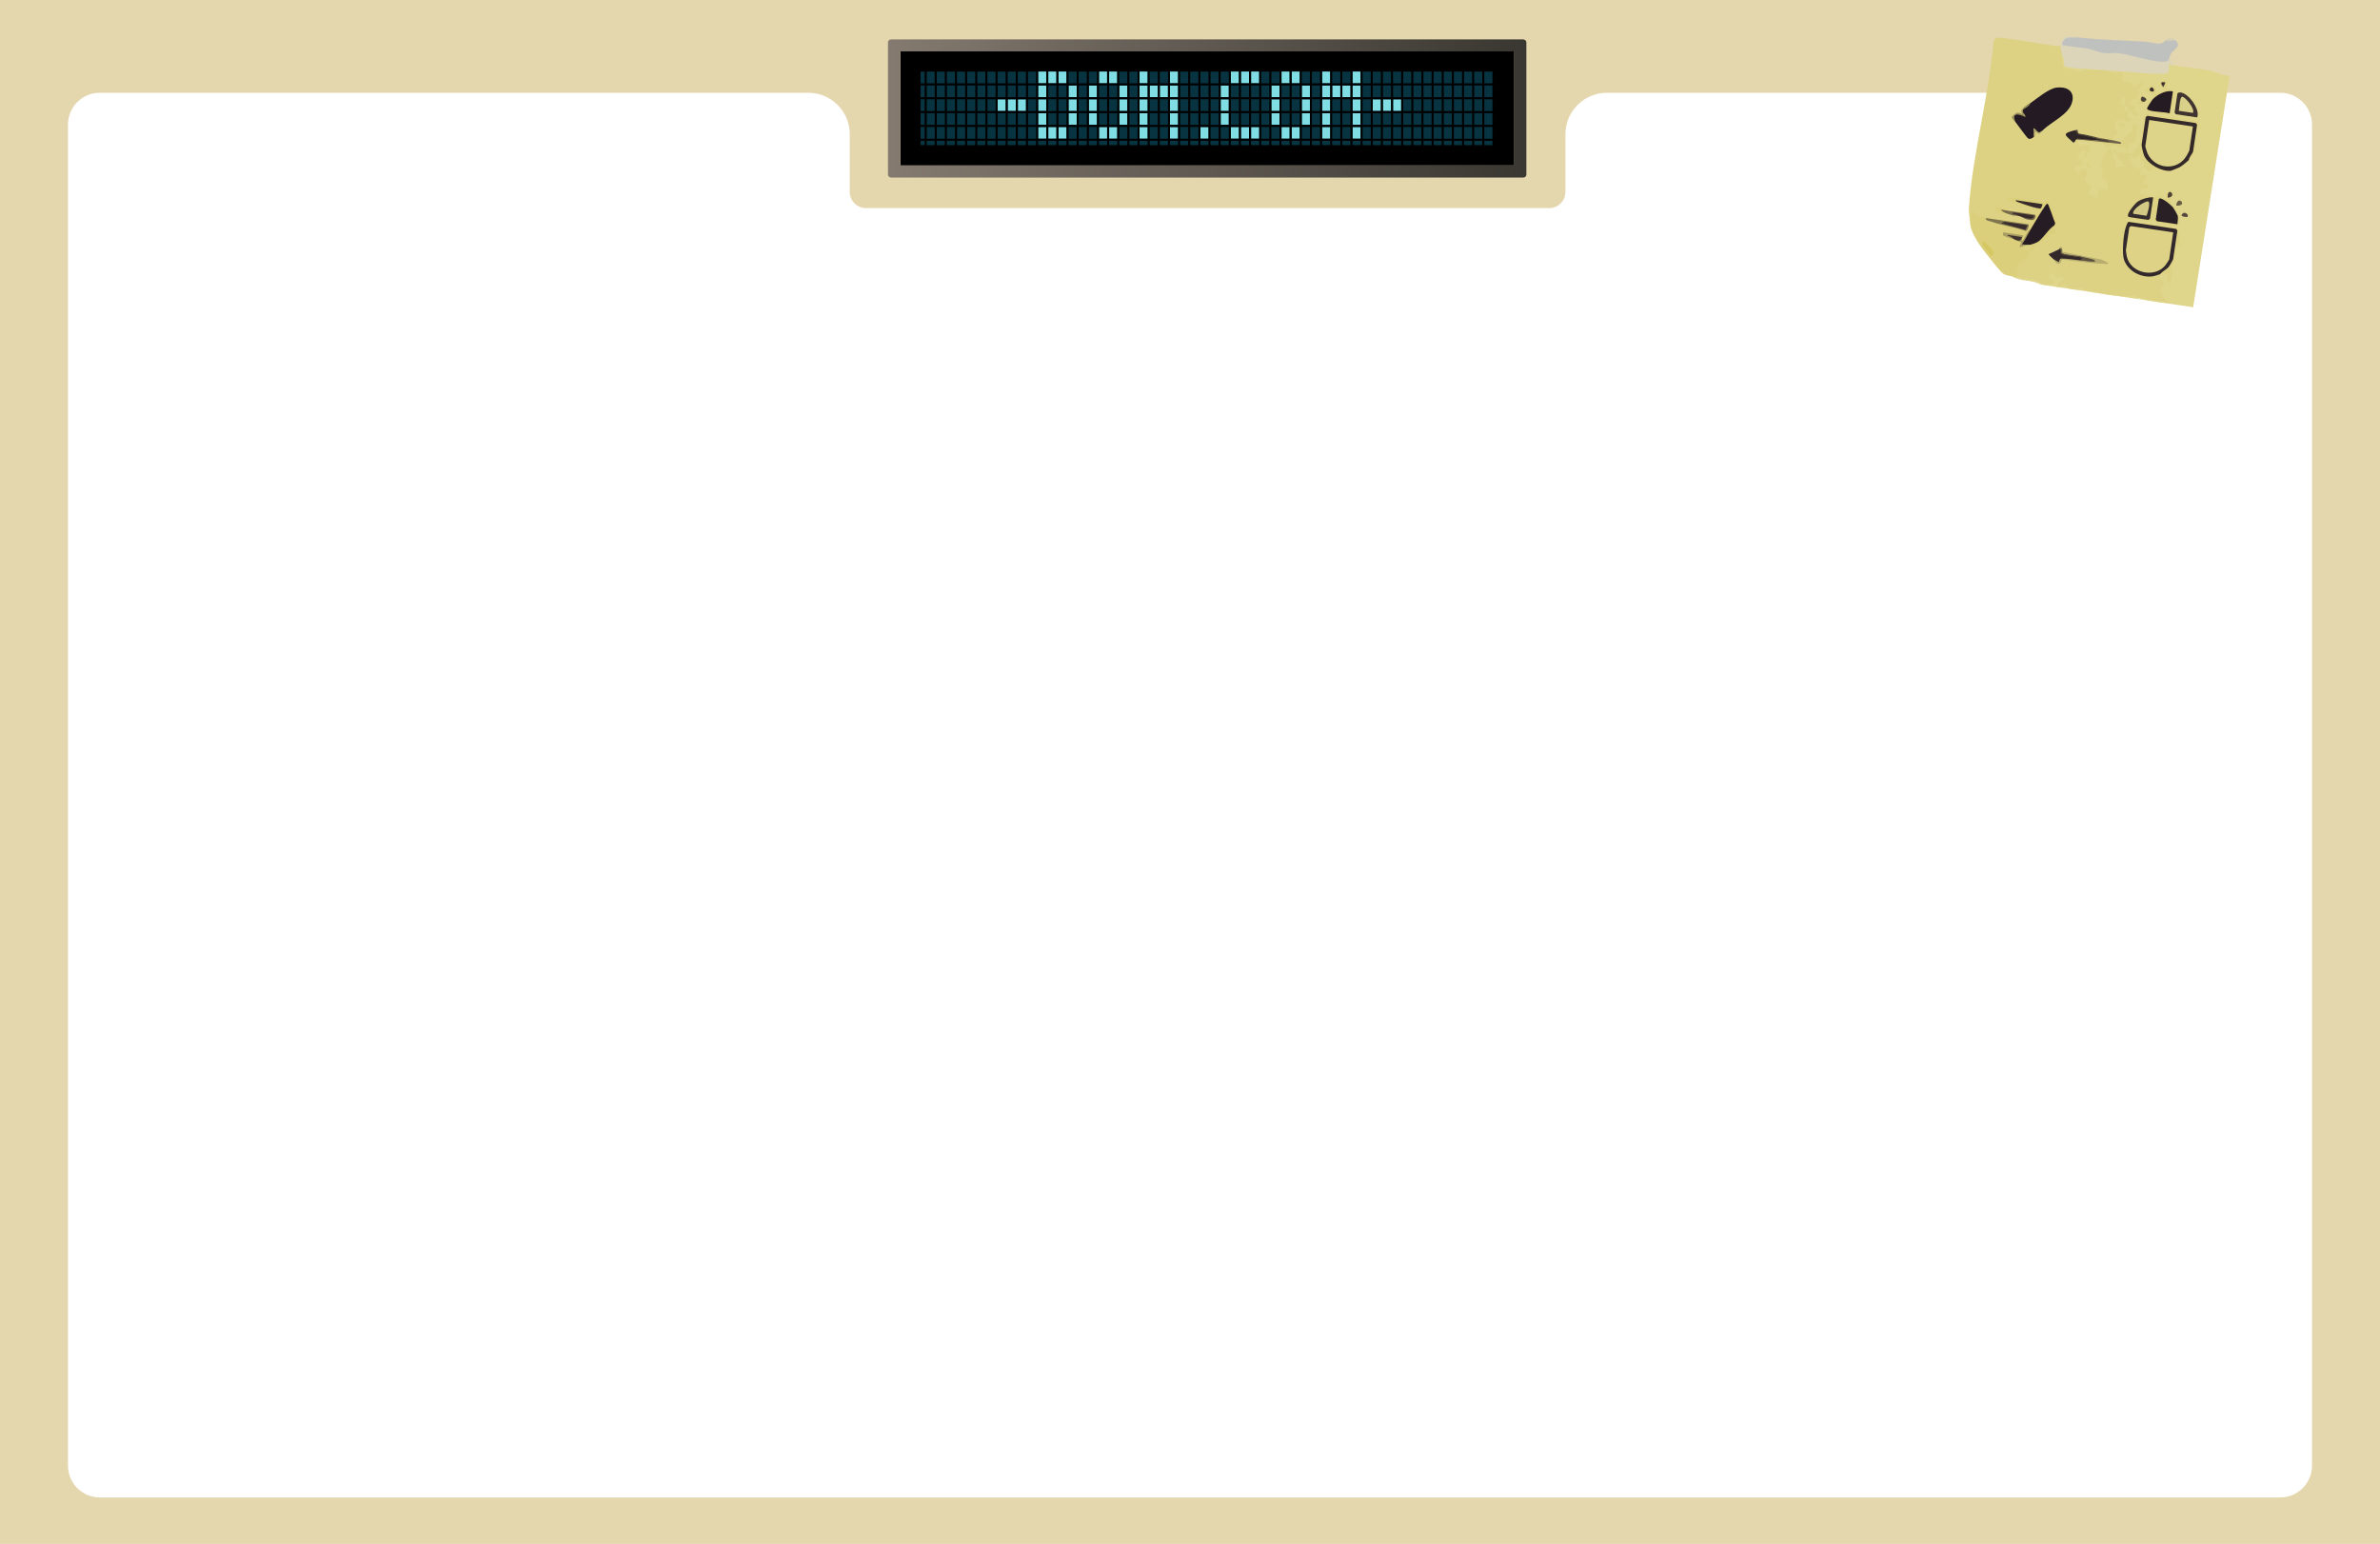 <?xml version="1.0" encoding="UTF-8"?>
<svg id="Layer_1" data-name="Layer 1" xmlns="http://www.w3.org/2000/svg" xmlns:xlink="http://www.w3.org/1999/xlink" viewBox="0 0 901.5 584.84">
  <defs>
    <style>
      .cls-1 {
        fill: #807750;
      }

      .cls-2 {
        fill: #b1a66a;
      }

      .cls-3 {
        fill: #352a2a;
      }

      .cls-4 {
        fill: #55493d;
      }

      .cls-5 {
        fill: #3f342f;
      }

      .cls-6 {
        fill: #dfd58b;
      }

      .cls-7 {
        fill: #b8ad6e;
      }

      .cls-8 {
        fill: #786d4b;
      }

      .cls-9 {
        fill: #362d2d;
      }

      .cls-10 {
        fill: #9d935e;
      }

      .cls-11 {
        fill: #241a23;
      }

      .cls-12 {
        fill: #ddd489;
      }

      .cls-13 {
        fill: #2e2527;
      }

      .cls-14 {
        fill: #382b2a;
      }

      .cls-15 {
        fill: #403732;
      }

      .cls-16 {
        fill: #695f47;
      }

      .cls-17 {
        fill: #dcd5ba;
      }

      .cls-18 {
        fill: #a99d63;
      }

      .cls-19 {
        fill: #372c2b;
      }

      .cls-20 {
        fill: #80dde4;
      }

      .cls-21 {
        fill: #4c4239;
      }

      .cls-22 {
        fill: #bfc1bf;
      }

      .cls-23 {
        fill: #d9d189;
      }

      .cls-24 {
        fill: #d9d1b3;
      }

      .cls-25 {
        fill: #372d2c;
      }

      .cls-26 {
        fill: #4f4336;
      }

      .cls-27 {
        fill: #5c523f;
      }

      .cls-28 {
        fill: #6e634a;
      }

      .cls-29 {
        fill: #33292a;
      }

      .cls-30 {
        fill: #3e322f;
      }

      .cls-31 {
        fill: #083442;
      }

      .cls-32 {
        fill: #d5c862;
      }

      .cls-33 {
        fill: #32292c;
      }

      .cls-34 {
        fill: #d3c984;
      }

      .cls-35 {
        fill: #292025;
      }

      .cls-36 {
        fill: #dccf7b;
      }

      .cls-37 {
        fill: url(#linear-gradient);
      }

      .cls-38 {
        fill: #261c24;
      }

      .cls-39 {
        fill: #241b23;
      }

      .cls-40 {
        fill: #e4d6ad;
      }

      .cls-41 {
        fill: #ddd283;
      }

      .cls-42 {
        fill: #ddd285;
      }

      .cls-43 {
        fill: #3a2f2b;
      }

      .cls-44 {
        fill: #4c4038;
      }
    </style>
    <linearGradient id="linear-gradient" x1="336.35" y1="570.9" x2="578.16" y2="570.9" gradientTransform="translate(0 612) scale(1 -1)" gradientUnits="userSpaceOnUse">
      <stop offset="0" stop-color="#847a70"/>
      <stop offset="1" stop-color="#393731"/>
    </linearGradient>
  </defs>
  <path class="cls-40" d="M875.76,0H0v584.84h901.5V0h-25.75.01ZM863.7,567.26H37.8c-6.66,0-12.05-5.4-12.05-12.05V47.19c0-6.66,5.4-12.05,12.05-12.05h268.37c8.67,0,15.7,7.03,15.7,15.7v21.85c0,3.39,2.75,6.15,6.15,6.15h258.79c3.39,0,6.15-2.75,6.15-6.15v-21.85c0-8.67,7.03-15.7,15.7-15.7h255.04c6.66,0,12.05,5.4,12.05,12.05v508.02c0,6.66-5.4,12.05-12.05,12.05h0Z"/>
  <g>
    <path class="cls-37" d="M573.55,19.54v43.11h-232.59V19.54h232.59M577.01,14.94h-239.51c-.63,0-1.15.51-1.15,1.15v50.02c0,.63.51,1.15,1.15,1.15h239.51c.63,0,1.15-.51,1.15-1.15V16.09c0-.63-.51-1.15-1.15-1.15h0Z"/>
    <g>
      <rect class="cls-31" x="344.87" y="23.29" width="224.85" height="35.53"/>
      <path d="M565.89,27.12v27.87h-217.19v-27.87h217.19M573.55,19.46h-232.5v43.19h232.5V19.46h0Z"/>
    </g>
    <rect class="cls-20" x="377.87" y="37.61" width="3.08" height="4.45"/>
    <rect class="cls-20" x="381.71" y="37.61" width="3.08" height="4.45"/>
    <rect class="cls-20" x="385.55" y="37.61" width="3.08" height="4.45"/>
    <rect class="cls-20" x="519.98" y="37.61" width="3.08" height="4.45"/>
    <rect class="cls-20" x="523.82" y="37.61" width="3.08" height="4.45"/>
    <rect class="cls-20" x="527.67" y="37.61" width="3.08" height="4.45"/>
    <rect class="cls-20" x="393.23" y="37.61" width="3.08" height="4.45"/>
    <rect class="cls-20" x="393.23" y="32.36" width="3.08" height="4.45"/>
    <rect class="cls-20" x="393.23" y="48.1" width="3.08" height="4.45"/>
    <rect class="cls-20" x="393.23" y="42.85" width="3.08" height="4.45"/>
    <rect class="cls-20" x="393.23" y="27.11" width="3.08" height="4.45"/>
    <rect class="cls-20" x="431.64" y="37.61" width="3.08" height="4.45"/>
    <rect class="cls-20" x="431.64" y="32.36" width="3.08" height="4.45"/>
    <rect class="cls-20" x="431.64" y="48.1" width="3.08" height="4.45"/>
    <rect class="cls-20" x="431.64" y="42.85" width="3.08" height="4.45"/>
    <rect class="cls-20" x="431.64" y="27.11" width="3.08" height="4.45"/>
    <rect class="cls-20" x="443.17" y="37.61" width="3.08" height="4.45"/>
    <rect class="cls-20" x="443.17" y="32.36" width="3.08" height="4.45"/>
    <rect class="cls-20" x="439.32" y="32.36" width="3.08" height="4.45"/>
    <rect class="cls-20" x="435.48" y="32.36" width="3.08" height="4.45"/>
    <rect class="cls-20" x="443.17" y="48.1" width="3.08" height="4.45"/>
    <rect class="cls-20" x="454.69" y="48.1" width="3.08" height="4.45"/>
    <rect class="cls-20" x="443.17" y="42.85" width="3.08" height="4.45"/>
    <rect class="cls-20" x="443.17" y="27.11" width="3.08" height="4.45"/>
    <rect class="cls-20" x="500.78" y="37.61" width="3.08" height="4.45"/>
    <rect class="cls-20" x="500.78" y="32.36" width="3.08" height="4.45"/>
    <rect class="cls-20" x="500.78" y="48.1" width="3.08" height="4.45"/>
    <rect class="cls-20" x="500.78" y="42.85" width="3.08" height="4.45"/>
    <rect class="cls-20" x="500.78" y="27.11" width="3.08" height="4.45"/>
    <rect class="cls-20" x="512.3" y="37.61" width="3.08" height="4.45"/>
    <rect class="cls-20" x="512.3" y="32.36" width="3.08" height="4.45"/>
    <rect class="cls-20" x="508.46" y="32.36" width="3.08" height="4.45"/>
    <rect class="cls-20" x="504.62" y="32.36" width="3.08" height="4.45"/>
    <rect class="cls-20" x="512.3" y="48.1" width="3.08" height="4.45"/>
    <rect class="cls-20" x="512.3" y="42.85" width="3.08" height="4.45"/>
    <rect class="cls-20" x="512.3" y="27.11" width="3.08" height="4.45"/>
    <rect class="cls-20" x="397.07" y="27.11" width="3.08" height="4.45"/>
    <rect class="cls-20" x="400.91" y="27.11" width="3.08" height="4.45"/>
    <rect class="cls-20" x="466.21" y="27.11" width="3.08" height="4.45"/>
    <rect class="cls-20" x="470.05" y="27.11" width="3.08" height="4.45"/>
    <rect class="cls-20" x="473.89" y="27.11" width="3.08" height="4.45"/>
    <rect class="cls-20" x="466.21" y="48.1" width="3.08" height="4.45"/>
    <rect class="cls-20" x="470.05" y="48.1" width="3.08" height="4.45"/>
    <rect class="cls-20" x="473.89" y="48.1" width="3.08" height="4.45"/>
    <rect class="cls-20" x="404.75" y="32.36" width="3.08" height="4.45"/>
    <rect class="cls-20" x="404.75" y="37.61" width="3.08" height="4.45"/>
    <rect class="cls-20" x="404.75" y="42.85" width="3.08" height="4.45"/>
    <rect class="cls-20" x="400.91" y="48.1" width="3.08" height="4.45"/>
    <rect class="cls-20" x="412.44" y="42.85" width="3.08" height="4.45"/>
    <rect class="cls-20" x="412.44" y="37.61" width="3.08" height="4.45"/>
    <rect class="cls-20" x="412.44" y="32.36" width="3.08" height="4.45"/>
    <rect class="cls-20" x="462.37" y="42.85" width="3.08" height="4.45"/>
    <rect class="cls-20" x="462.37" y="37.61" width="3.08" height="4.45"/>
    <rect class="cls-20" x="462.37" y="32.36" width="3.08" height="4.45"/>
    <rect class="cls-20" x="416.28" y="27.11" width="3.08" height="4.45"/>
    <rect class="cls-20" x="420.12" y="27.11" width="3.08" height="4.45"/>
    <rect class="cls-20" x="423.96" y="32.36" width="3.08" height="4.45"/>
    <rect class="cls-20" x="423.96" y="37.61" width="3.08" height="4.45"/>
    <rect class="cls-20" x="423.96" y="42.85" width="3.08" height="4.45"/>
    <rect class="cls-20" x="420.12" y="48.1" width="3.08" height="4.45"/>
    <rect class="cls-20" x="416.28" y="48.1" width="3.08" height="4.45"/>
    <rect class="cls-20" x="481.57" y="42.85" width="3.08" height="4.45"/>
    <rect class="cls-20" x="481.57" y="37.61" width="3.08" height="4.45"/>
    <rect class="cls-20" x="481.57" y="32.36" width="3.08" height="4.45"/>
    <rect class="cls-20" x="485.41" y="27.11" width="3.08" height="4.45"/>
    <rect class="cls-20" x="489.25" y="27.11" width="3.08" height="4.45"/>
    <rect class="cls-20" x="493.09" y="32.36" width="3.08" height="4.45"/>
    <rect class="cls-20" x="493.09" y="37.61" width="3.08" height="4.45"/>
    <rect class="cls-20" x="493.09" y="42.85" width="3.08" height="4.45"/>
    <rect class="cls-20" x="489.25" y="48.1" width="3.08" height="4.45"/>
    <rect class="cls-20" x="485.41" y="48.1" width="3.08" height="4.45"/>
    <rect class="cls-20" x="397.07" y="48.1" width="3.08" height="4.45"/>
    <path d="M566.93,32.36v-.79h-.86v-4.89h-.76v4.89h-3.08v-4.89h-.76v4.89h-3.08v-4.89h-.76v4.89h-3.08v-4.89h-.76v4.89h-3.08v-4.89h-.76v4.89h-3.08v-4.89h-.76v4.89h-3.08v-4.89h-.76v4.89h-3.08v-4.89h-.76v4.89h-3.08v-4.89h-.76v4.89h-3.08v-4.89h-.76v4.89h-3.08v-4.89h-.76v4.89h-3.08v-4.89h-.76v4.89h-3.08v-4.89h-.76v4.89h-3.08v-4.89h-.76v4.89h-3.08v-4.89h-.76v4.89h-3.08v-4.89h-.76v4.89h-3.08v-4.89h-.76v4.89h-3.08v-4.89h-.76v4.89h-3.08v-4.89h-.76v4.89h-3.08v-4.89h-.76v4.89h-3.08v-4.89h-.76v4.89h-3.08v-4.89h-.76v4.89h-3.08v-4.89h-.76v4.89h-3.08v-4.89h-.76v4.89h-3.08v-4.89h-.76v4.89h-3.08v-4.89h-.76v4.89h-3.08v-4.89h-.76v4.89h-3.08v-4.89h-.76v4.89h-3.08v-4.89h-.76v4.89h-3.08v-4.89h-.76v4.89h-3.08v-4.89h-.76v4.89h-3.08v-4.89h-.76v4.89h-3.08v-4.89h-.76v4.89h-3.08v-4.89h-.76v4.89h-3.08v-4.89h-.76v4.89h-3.08v-4.89h-.76v4.89h-3.08v-4.89h-.76v4.89h-3.08v-4.89h-.76v4.89h-3.08v-4.89h-.76v4.89h-3.08v-4.89h-.76v4.89h-3.08v-4.89h-.76v4.89h-3.08v-4.89h-.76v4.89h-3.08v-4.89h-.76v4.89h-3.08v-4.89h-.76v4.89h-3.08v-4.89h-.76v4.89h-3.08v-4.89h-.76v4.89h-3.08v-4.89h-.76v4.89h-3.08v-4.89h-.76v4.89h-3.08v-4.89h-.76v4.89h-3.08v-4.89h-.76v4.89h-3.08v-4.89h-.76v4.89h-3.08v-4.89h-.76v4.89h-3.08v-4.89h-.76v4.89h-3.08v-4.89h-.76v4.89h-3.08v-4.89h-.76v4.89h-3.08v-4.89h-.76v4.89h-3.02v-5.18h-.76v5.18h-3.14v.79h3.14v4.45h-3.14v.79h3.14v4.45h-3.14v.79h3.14v4.45h-3.14v.79h3.14v4.45h-3.14v.79h3.14v3.61h.76v-3.61h3.02v2h.76v-2h3.08v2h.76v-2h3.08v2h.76v-2h3.08v2h.76v-2h3.08v2h.76v-2h3.08v2h.76v-2h3.08v2h.76v-2h3.08v2h.76v-2h3.08v2h.76v-2h3.08v2h.76v-2h3.08v2h.76v-2h3.08v2h.76v-2h3.08v2h.76v-2h3.08v2h.76v-2h3.08v2h.76v-2h3.08v2h.76v-2h3.08v2h.76v-2h3.08v2h.76v-2h3.08v2h.76v-2h3.08v2h.76v-2h3.08v2h.76v-2h3.08v2h.76v-2h3.08v2h.76v-2h3.08v2h.76v-2h3.08v2h.76v-2h3.08v2h.76v-2h3.08v2h.76v-2h3.08v2h.76v-2h3.08v2h.76v-2h3.08v2h.76v-2h3.08v2h.76v-2h3.08v2h.76v-2h3.08v2h.76v-2h3.08v2h.76v-2h3.08v2h.76v-2h3.08v2h.76v-2h3.08v2h.76v-2h3.08v2h.76v-2h3.08v2h.76v-2h3.08v2h.76v-2h3.08v2h.76v-2h3.08v2h.76v-2h3.08v2h.76v-2h3.08v2h.76v-2h3.08v2h.76v-2h3.08v2h.76v-2h3.08v2h.76v-2h3.08v2h.76v-2h3.08v2h.76v-2h3.08v2h.76v-2h3.08v2h.76v-2h3.08v2h.76v-2h3.08v2h.76v-2h3.08v2h.76v-2h3.08v2h.76v-2h3.08v2h.76v-2h.86v-.79h-.86v-4.45h.86v-.79h-.86v-4.45h.86v-.79h-.86v-4.45h.86v-.79h-.86v-4.45h.86ZM354.06,52.55h-3.02v-4.45h3.02v4.45ZM354.06,47.31h-3.02v-4.45h3.02v4.45ZM354.06,42.06h-3.02v-4.45h3.02v4.45ZM354.06,36.81h-3.02v-4.45h3.02v4.45ZM357.9,52.55h-3.08v-4.45h3.08v4.45ZM357.9,47.31h-3.08v-4.45h3.08v4.45ZM357.9,42.06h-3.08v-4.45h3.08v4.45ZM357.9,36.81h-3.08v-4.45h3.08v4.45ZM361.74,52.55h-3.08v-4.45h3.08v4.45ZM361.74,47.31h-3.08v-4.45h3.08v4.45ZM361.74,42.06h-3.08v-4.45h3.08v4.45ZM361.74,36.81h-3.08v-4.45h3.08v4.45ZM365.59,52.55h-3.08v-4.45h3.08v4.45ZM365.59,47.31h-3.08v-4.45h3.08v4.45ZM365.59,42.06h-3.08v-4.45h3.08v4.45ZM365.59,36.81h-3.08v-4.45h3.08v4.45ZM369.43,52.55h-3.08v-4.45h3.08v4.45ZM369.43,47.31h-3.08v-4.45h3.08v4.45ZM369.43,42.06h-3.08v-4.45h3.08v4.45ZM369.43,36.81h-3.08v-4.45h3.08v4.45ZM373.27,52.55h-3.08v-4.45h3.08v4.45ZM373.27,47.31h-3.08v-4.45h3.08v4.45ZM373.27,42.06h-3.08v-4.45h3.08v4.45ZM373.27,36.81h-3.08v-4.45h3.08v4.45ZM377.11,52.55h-3.08v-4.45h3.08v4.45ZM377.11,47.31h-3.08v-4.45h3.08v4.45ZM377.11,42.06h-3.08v-4.45h3.08v4.45ZM377.11,36.81h-3.08v-4.45h3.08v4.45ZM380.95,52.55h-3.08v-4.45h3.08v4.45ZM380.95,47.31h-3.08v-4.45h3.08v4.45ZM380.95,42.06h-3.08v-4.45h3.08v4.45ZM380.95,36.81h-3.08v-4.45h3.08v4.45ZM384.79,52.55h-3.08v-4.45h3.08v4.45ZM384.79,47.31h-3.08v-4.45h3.08v4.45ZM384.79,42.06h-3.08v-4.45h3.08v4.45ZM384.79,36.81h-3.08v-4.45h3.08v4.45ZM388.63,52.55h-3.08v-4.45h3.08v4.45ZM388.63,47.31h-3.08v-4.45h3.08v4.45ZM388.63,42.06h-3.08v-4.45h3.08v4.45ZM388.63,36.81h-3.08v-4.45h3.08v4.45ZM392.47,52.55h-3.08v-4.45h3.08v4.45ZM392.47,47.31h-3.08v-4.45h3.08v4.45ZM392.47,42.06h-3.08v-4.45h3.08v4.45ZM392.47,36.81h-3.08v-4.45h3.08v4.45ZM396.31,52.55h-3.08v-4.45h3.08v4.45ZM396.31,47.31h-3.08v-4.45h3.08v4.45ZM396.31,42.06h-3.08v-4.45h3.08v4.45ZM396.31,36.81h-3.08v-4.45h3.08v4.45ZM400.15,52.55h-3.08v-4.45h3.08v4.45ZM400.15,47.31h-3.08v-4.45h3.08v4.45ZM400.15,42.06h-3.08v-4.45h3.08v4.45ZM400.15,36.81h-3.08v-4.45h3.08v4.45ZM403.99,52.55h-3.08v-4.45h3.08v4.45ZM403.99,47.31h-3.08v-4.45h3.08v4.45ZM403.99,42.06h-3.08v-4.45h3.08v4.45ZM403.99,36.81h-3.08v-4.45h3.08v4.45ZM407.84,52.55h-3.08v-4.45h3.08v4.45ZM407.84,47.31h-3.08v-4.45h3.08v4.45ZM407.84,42.06h-3.08v-4.45h3.08v4.45ZM407.84,36.81h-3.08v-4.45h3.08v4.45ZM411.68,52.55h-3.08v-4.45h3.08v4.45ZM411.68,47.31h-3.08v-4.45h3.08v4.45ZM411.68,42.06h-3.08v-4.45h3.08v4.45ZM411.68,36.81h-3.08v-4.45h3.08v4.45ZM415.52,52.55h-3.08v-4.45h3.08v4.45ZM415.52,47.31h-3.08v-4.45h3.08v4.45ZM415.52,42.06h-3.08v-4.45h3.08v4.45ZM415.52,36.81h-3.08v-4.45h3.08v4.45ZM419.36,52.55h-3.08v-4.45h3.08v4.45ZM419.36,47.31h-3.08v-4.45h3.08v4.45ZM419.36,42.06h-3.08v-4.45h3.08v4.45ZM419.36,36.81h-3.08v-4.45h3.08v4.45ZM423.2,52.55h-3.08v-4.45h3.08v4.45ZM423.2,47.31h-3.08v-4.45h3.08v4.45ZM423.2,42.06h-3.08v-4.45h3.08v4.45ZM423.2,36.81h-3.08v-4.45h3.08v4.45ZM427.04,52.55h-3.08v-4.45h3.08v4.45ZM427.04,47.31h-3.08v-4.45h3.08v4.45ZM427.04,42.06h-3.08v-4.45h3.08v4.45ZM427.04,36.81h-3.08v-4.45h3.08v4.45ZM430.88,52.55h-3.08v-4.45h3.08v4.45ZM430.88,47.31h-3.08v-4.45h3.08v4.45ZM430.88,42.06h-3.08v-4.45h3.08v4.45ZM430.88,36.81h-3.08v-4.45h3.08v4.45ZM434.72,52.55h-3.08v-4.45h3.08v4.45ZM434.72,47.31h-3.08v-4.45h3.08v4.45ZM434.72,42.06h-3.08v-4.45h3.08v4.45ZM434.72,36.81h-3.08v-4.45h3.08v4.45ZM438.56,52.55h-3.08v-4.45h3.08v4.45ZM438.56,47.31h-3.08v-4.45h3.08v4.45ZM438.56,42.06h-3.08v-4.45h3.08v4.45ZM438.56,36.81h-3.08v-4.45h3.08v4.45ZM442.4,52.55h-3.08v-4.45h3.08v4.45ZM442.4,47.31h-3.08v-4.45h3.08v4.45ZM442.4,42.06h-3.08v-4.45h3.08v4.45ZM442.4,36.81h-3.08v-4.45h3.08v4.45ZM446.24,52.55h-3.08v-4.45h3.08v4.45ZM446.24,47.31h-3.08v-4.45h3.08v4.45ZM446.24,42.06h-3.08v-4.45h3.08v4.45ZM446.24,36.81h-3.08v-4.45h3.08v4.45ZM450.09,52.55h-3.08v-4.45h3.08v4.45ZM450.09,47.31h-3.08v-4.45h3.08v4.45ZM450.09,42.06h-3.08v-4.45h3.08v4.45ZM450.09,36.81h-3.08v-4.45h3.08v4.45ZM453.93,52.55h-3.08v-4.45h3.08v4.45ZM453.93,47.31h-3.08v-4.45h3.08v4.45ZM453.93,42.06h-3.08v-4.45h3.08v4.45ZM453.93,36.81h-3.08v-4.45h3.08v4.45ZM457.77,52.55h-3.08v-4.45h3.08v4.45ZM457.77,47.31h-3.08v-4.45h3.08v4.45ZM457.77,42.06h-3.08v-4.45h3.08v4.45ZM457.77,36.81h-3.08v-4.45h3.08v4.45ZM461.61,52.55h-3.08v-4.45h3.08v4.45ZM461.61,47.31h-3.08v-4.45h3.08v4.45ZM461.61,42.06h-3.08v-4.45h3.08v4.45ZM461.61,36.81h-3.08v-4.45h3.08v4.45ZM465.45,52.55h-3.08v-4.45h3.08v4.45ZM465.45,47.31h-3.08v-4.45h3.08v4.45ZM465.45,42.06h-3.08v-4.45h3.08v4.45ZM465.45,36.81h-3.08v-4.45h3.08v4.45ZM469.29,52.55h-3.08v-4.45h3.08v4.45ZM469.29,47.31h-3.08v-4.45h3.08v4.45ZM469.29,42.06h-3.08v-4.45h3.08v4.45ZM469.29,36.81h-3.08v-4.45h3.08v4.45ZM473.13,52.55h-3.08v-4.45h3.08v4.45ZM473.13,47.31h-3.08v-4.45h3.08v4.45ZM473.13,42.06h-3.08v-4.45h3.08v4.45ZM473.13,36.81h-3.08v-4.45h3.08v4.45ZM476.97,52.55h-3.08v-4.45h3.08v4.45ZM476.97,47.31h-3.08v-4.45h3.08v4.45ZM476.97,42.06h-3.08v-4.45h3.08v4.45ZM476.97,36.81h-3.08v-4.45h3.08v4.45ZM480.81,52.55h-3.08v-4.45h3.08v4.45ZM480.81,47.31h-3.08v-4.45h3.08v4.45ZM480.81,42.06h-3.08v-4.45h3.08v4.45ZM480.81,36.81h-3.08v-4.45h3.08v4.45ZM484.65,52.55h-3.08v-4.45h3.08v4.45ZM484.65,47.31h-3.08v-4.45h3.08v4.45ZM484.65,42.06h-3.08v-4.45h3.08v4.45ZM484.65,36.81h-3.08v-4.45h3.08v4.45ZM488.49,52.55h-3.08v-4.45h3.08v4.45ZM488.49,47.31h-3.08v-4.45h3.08v4.45ZM488.49,42.06h-3.08v-4.45h3.08v4.45ZM488.49,36.81h-3.08v-4.45h3.08v4.45ZM492.34,52.55h-3.08v-4.45h3.08v4.45ZM492.34,47.31h-3.08v-4.45h3.08v4.45ZM492.34,42.06h-3.08v-4.45h3.08v4.45ZM492.34,36.81h-3.08v-4.45h3.08v4.45ZM496.18,52.55h-3.08v-4.45h3.08v4.45ZM496.18,47.31h-3.08v-4.45h3.08v4.45ZM496.18,42.06h-3.08v-4.45h3.08v4.45ZM496.18,36.81h-3.08v-4.45h3.08v4.45ZM500.02,52.55h-3.08v-4.45h3.08v4.45ZM500.02,47.31h-3.08v-4.45h3.08v4.45ZM500.02,42.06h-3.08v-4.45h3.08v4.45ZM500.02,36.81h-3.08v-4.45h3.08v4.45ZM503.86,52.55h-3.08v-4.45h3.08v4.45ZM503.86,47.31h-3.08v-4.45h3.08v4.45ZM503.86,42.06h-3.08v-4.45h3.08v4.45ZM503.86,36.81h-3.08v-4.45h3.08v4.45ZM507.7,52.55h-3.08v-4.45h3.08v4.45ZM507.7,47.31h-3.08v-4.45h3.08v4.45ZM507.7,42.06h-3.08v-4.45h3.08v4.45ZM507.7,36.81h-3.08v-4.45h3.08v4.45ZM511.54,52.55h-3.08v-4.45h3.08v4.45ZM511.54,47.31h-3.08v-4.45h3.08v4.45ZM511.54,42.06h-3.08v-4.45h3.08v4.45ZM511.54,36.81h-3.08v-4.45h3.08v4.45ZM515.38,52.55h-3.08v-4.45h3.08v4.45ZM515.38,47.31h-3.08v-4.45h3.08v4.45ZM515.38,42.06h-3.08v-4.45h3.08v4.45ZM515.38,36.81h-3.08v-4.45h3.08v4.45ZM519.22,52.55h-3.08v-4.45h3.08v4.45ZM519.22,47.31h-3.08v-4.45h3.08v4.45ZM519.22,42.06h-3.08v-4.45h3.08v4.45ZM519.22,36.81h-3.08v-4.45h3.08v4.45ZM523.06,52.55h-3.08v-4.45h3.08v4.45ZM523.06,47.31h-3.08v-4.45h3.08v4.45ZM523.06,42.06h-3.08v-4.45h3.08v4.45ZM523.06,36.81h-3.08v-4.45h3.08v4.45ZM526.9,52.55h-3.08v-4.45h3.08v4.45ZM526.9,47.31h-3.08v-4.45h3.08v4.45ZM526.9,42.06h-3.08v-4.45h3.08v4.45ZM526.9,36.81h-3.08v-4.45h3.08v4.45ZM530.75,52.55h-3.08v-4.45h3.08v4.45ZM530.75,47.31h-3.08v-4.45h3.08v4.45ZM530.75,42.06h-3.08v-4.45h3.08v4.45ZM530.75,36.81h-3.08v-4.45h3.08v4.45ZM534.59,52.55h-3.08v-4.45h3.08v4.45ZM534.59,47.31h-3.08v-4.45h3.08v4.45ZM534.59,42.06h-3.08v-4.45h3.08v4.45ZM534.59,36.81h-3.08v-4.45h3.08v4.45ZM538.43,52.55h-3.08v-4.45h3.08v4.45ZM538.43,47.31h-3.08v-4.45h3.08v4.45ZM538.43,42.06h-3.08v-4.45h3.08v4.45ZM538.43,36.81h-3.08v-4.45h3.08v4.45ZM542.27,52.55h-3.08v-4.45h3.08v4.45ZM542.27,47.31h-3.08v-4.45h3.08v4.45ZM542.27,42.06h-3.08v-4.45h3.08v4.45ZM542.27,36.81h-3.08v-4.45h3.08v4.45ZM546.11,52.55h-3.08v-4.45h3.08v4.45ZM546.11,47.31h-3.08v-4.45h3.08v4.45ZM546.11,42.06h-3.08v-4.45h3.08v4.45ZM546.11,36.81h-3.08v-4.45h3.08v4.45ZM549.95,52.55h-3.08v-4.45h3.08v4.45ZM549.95,47.31h-3.08v-4.45h3.08v4.45ZM549.95,42.06h-3.08v-4.45h3.08v4.45ZM549.95,36.81h-3.08v-4.45h3.08v4.45ZM553.79,52.55h-3.08v-4.45h3.08v4.45ZM553.79,47.31h-3.08v-4.45h3.08v4.45ZM553.79,42.06h-3.08v-4.45h3.08v4.45ZM553.79,36.81h-3.08v-4.45h3.08v4.45ZM557.63,52.55h-3.08v-4.45h3.08v4.45ZM557.63,47.31h-3.08v-4.45h3.08v4.45ZM557.63,42.06h-3.08v-4.45h3.08v4.45ZM557.63,36.81h-3.08v-4.45h3.08v4.45ZM561.47,52.55h-3.08v-4.45h3.08v4.45ZM561.47,47.31h-3.08v-4.45h3.08v4.45ZM561.47,42.06h-3.08v-4.45h3.08v4.45ZM561.47,36.81h-3.08v-4.45h3.08v4.45ZM565.31,52.55h-3.08v-4.45h3.08v4.45ZM565.31,47.31h-3.08v-4.45h3.08v4.45ZM565.31,42.06h-3.08v-4.45h3.08v4.45ZM565.31,36.81h-3.08v-4.45h3.08v4.45Z"/>
  </g>
  <g>
    <path class="cls-41" d="M780.98,20.65c.16,1.75.52,3.36,1.08,4.84l5.49,1.06c4.46-.63,9.1-.03,13.51.72,2.97-.56,4.15,0,3.53,3.17,1.66-.27,2.78,0,3.74,1.51,2.69-2.58,5.64-1.01,2.63,2,.38,3.07-1.26,3.95-3.67,4.93l.08.4c2.07.09,2.01,1.07,1.82,2.79,3.83,1.77-.67,4.04-2.42.99l-.07.96c1.82.82.97,2.8-.84,2.81-4.42-2.1-4.66-.39-3.2,3.85l-.38.69c-2.49,1.17-.15,1.64,1.36,1.2.9-1.35,2.04-2.32,3.43-2.89-1.26-2.54,2.14-4.78,3.22-2.99.25.41-.81,6.54-1.23,7.37-1.68.44-2.45,1.32-2.31,2.63-.69.67-.42.91.81.73,2.56-3.34,3.16-6.65,3.79-10.73-.05-1.4.02-5.12,1.79-3.58l.44-.67c6.1.91,12.21,1.82,18.32,2.73l.32.78c.85-.51,1.06-.18.46.62.28.08.68.22.67.43-.08,2.2-.98,8.64-1.59,10.68l-.8.42c1.13.85-.7,3.07-1.84,2.49-1.37-.4.45-3.39,1.59-3.26-.28-.08-.67-.22-.67-.43.02-1.63.9-7.71,1.38-9.23l.8-.42c-.86.42-.98.17-.46-.62l-.44.67-17.6-2.62-.32-.78c.42.86.17.98-.62.46.28.08.68.23.67.43-.07,1.11-1.16,9.07-1.43,9.58l-.8.42.74.33c.25,5.25,4.83,8.55,9.78,8.89l.51.71c-.05,1.01-.91,1.29-2.57.82l-3.28-.98c-2.25,2.03-5.39.1-5.12-2.61l-1.04-.75c-.08-1.11-.53-1.25-1.36-.42-2.65-1.3-2.29-.53,1.06,2.31,1.64.04,1.89.79,1.55,2.24,2.47.42,2.84,1.67,1.42,3.62,1.53.6,1.91,2.2.38,3.07-6.12.84,3.2,2.25,4.88,1.4l1.42.83c.3-1.84,1.9-3.77,3.72-2.24.97.81.81,3.01-.66,2.36q-.7-.69,0,0c.45.46.54,1.22.26,2.29,1.18,1.16,3.57,3.7,1.96,5.04l-.77.07c-1.21-2.81-3.57-5.03-6.43-6.11l.66.51-.99,6.65-.8.4c.86-.42.98-.17.46.62.08-.28.23-.68.43-.67,1.66.08,5.28.62,6.9,1.03l.41.8c-1-.36-.71-2.74.12-3.29,1.89-.99,2.06,4.15.02,4.53-1.32.25-8.03-1.45-9.64-1.94-3.12,0-6.24-.33-9.37-1,.45.06.31.15-.43.29l.16-.32c3.17.61,6.36.96,9.57,1.04,3.04.95,6.15,1.52,9.34,1.69l.18.47c1.05.02,1.56,2.44,1.67,3.43.22,1.85.32,3.66-1.68,4.53-.05,2.46-.6,4.72-1.65,6.79.62.99.35,5.17-.22,5.82-1.91,2.22-2.74-1.08-2.88-2.71-.85.2-1.42.05-1.71-.42l-.17-.92c1.92-1.16,3.32-2.7,4.21-4.63l.86-.16c-.27-.08-.68-.22-.67-.43.04-1.92.95-8.14,1.49-9.96l.8-.41c-.86.42-.98.17-.46-.62-.07.28-.23.68-.44.67-4.72-.27-12.57-1.53-17.24-2.57l-.32-.78.26.64c-3.89,9.2-1.98,22.27,11,18.61l.68.56c.35,1.1,1,2.14,1.95,3.11l-.07,1.28c-2.52,1.31.08,4.1,1.43,5.49v1.1c-4.5-.43-8.86-1.2-13.06-2.33-6.85-.17-14.45-1.49-20.79-2.87-2.24.15-4.14-.27-5.7-1.27-1.1.74-2.92.43-3.99-.38-2.49.31-4.66-.15-6.49-1.37-2.78-.35-5.42-.92-7.91-1.71-.93-3.98.55-6.11,3.98-8.08.08-1.39.87-2.42,2.36-3.08.21-1.89,1.19-2.36,2.94-2.7.49-.94,1.18-1.42,2.07-1.43-.49-1.28.44-1.9,2.79-1.86-.64-1.27-.66-1.83.24-2.95.41-1.01-2.29-7.63-2.69-7.74l-1.07.3c-4.18-.57-8.35-1.19-12.52-1.85,3.64,1.2,7.3,2.33,11.01,3.38,1.9,1.34-1.01,5.11-1.83,2.36-.44-.47-11.13-2.04-12.69-2.11-.14,0-.28.15-.43.36-4.08-.96,3.13,1.98,4.18,1.97.2-.49.35-.56.44-.11l2.8.59c.83.23,1.52.57,2.05,1.04l1.28.42c1.64-.11,3.49.4,1.39,1.45l-.44.67-19.93-2.97-.33-.78c-.56.54-1.14.3-1.74-.73-.18,1.18-.6,2.01-1.29,2.49-.22-1.54-.48-3.47-.37-5.01,1.42-20.27,7.48-41.89,9.29-62.32.13-.61.31-1.64.91-1.9,1.41-.62,19.07,2.62,22.32,3,.69.08,1.36.24,2.02-.08,1.11.06,1.77,3.05.6,3.4l.05-.04Z"/>
    <path class="cls-6" d="M823.42,24.76c4.53.78,9.42,1.11,13.87,2.05,2.33.49,4.61,1.97,7.26,1.83l-13.81,87.75-57.78-8.6c-3.37-2-7.65-.99-10.75-3.09.41-.98,1.12-.78,1.44.21,2.03.47,7.39.97,8.41,1.34.4.15.58.87,1.05,1.1.99.48,4.9.56,5.32-.43.55-1.3-3.18-.68-2.12-2.85.93-1.9,2.4,1.24,2.57,1.29.85.27,2.58-1.72,2.66.24.04,1.11-2.89,1.19-2.57,2.69,1.94,1.03,2.32-.52,2.87-.66,1.09-.29.79.79,1.11,1.07.4.35,3.42.84,4.06.79.29-.02.29-1.05,1.56-.49.26.11-.03.67.64.86,3.44.98,12.51,2.17,16.23,2.39,1.15.07,2.25-.49,3.36-.28.67.13.23.75.92.94,3.47.98,8.12.81,11.73,1.72-1.2-1.2-2.24-2.15-2.81-3.84-1.07-3.15.86-1.6.94-3.23s-2.77-1.57-1.31-3.7c1.13-.28,2.19-.91,2.64.77.31,1.15-.66,2.08,1.3,2.39.11-1.35.57-2.78.6-4.12.01-.61-.58-1.08-.44-1.88.12-.69.84-1.36,1.02-2.13.34-1.47.31-3.72.77-4.94.07-.17,1.25-.46,1.53-1.67.47-2.01-.59-3.98-.97-5.86l-19.25-2.87c.08-.85-.03-.66.64-.64,2.26.05,5.02,1.08,7.22,1.1.84,0,1.41-.51,1.92-.48.67.03,1.16.82,2,1.07.96.29,6.34,1.09,7.16.97,1.56-.22,1.26-2.06,1.02-3.2-.08-.39-.52-.62-.54-.7-.23-.81-.04-1.18-.62-2.27-1.41-2.67-2.93-1.53-1.6-5.06.09-.25.87-.57.42-1.43-1.12-2.17-3.11.57-2.75,2.19-.97.2-1.72-.87-2.3-1-.53-.13-1.01.32-1.51.3-1.41-.07-5.48,0-5.99-1.48-.74-2.14,3.01-.67,3.02-2.32,0-.89-1.55-1.27-2.29-1.26,2.08-1.69,2.93-3.5-.65-3.04l.37-2.52c-1.67.42-1.71-.58-2.32-1.07-1.09-.88-2.27-.99-2.18-2.83.13-2.54,1.86.3,2.28.25.24-.03.93-1.28,1.66-1.22.67.47-.02,1.35.35,1.8.29.36,1.15.46,1.25.69.16.37-.28,1.17-.04,1.79.05.12,1.84,1.61,1.97,1.63.81.12,1.96-1.04,2.08-1.04,1.41,0,4.44,1.87,6.23.93l.05-.78c2.21-.71,4.2-1.8,5.85-3.43l.96.08c.57-.58,1.72-1.65,1.84-2.49l1.72-11.52s-.42-.61-.46-.62l-19.08-2.84c-1.35-.2-.96,3.19-1.07,3.71-.35,1.65-1.07,5.94-1.48,7.12s-2.47,2.83-2.52,4.61c-1.95-.92-4.62-.23-6.6-.97-.2-.08-.15-1.46-.84-.87-1.05.9,3.77,4.92,3.89,5.93.1.81-.45.4-.92.45-3.27.35-2.04.1-2.33-1.9-.12-.87-.95-.91-1.03-1.46-.16-1.02.42-2.72-1.28-3.24-.49-.15-2.08,2.27-2.32,2.84-.18.43-.97,3.82-.88,4.01.17.37,1.14.76,1.11,1.08-.03.36-1.42,1-.68,2.78.57,1.36,3.45,1.81,2.16,4.38-.55,1.1-1.54-.09-2.26-.04-1.32.08-1.27,2.48-1.87,3.34-1.41-.26-1.94-1.42-3.53-.89-.1-.76,1.72-3.28,1.61-3.44-.05-.07-1.05-.22-1.52-.64-.21-.18-1.29-2.07-1.3-2.24-.04-.86,2.07-1.56.94-2.94-1.23-1.49-2.99.4-3.2,1.73,0-.9-1.56-2.41-1.63-2.64-.2-.64,1.65-.73,2.24-1.29,2.08-1.96-.38-1.7-.75-2.71-.29-.79,1.56-3.31,2.66-2.92s-.87,1.51-.49,2.12c.03.05.78.24,1.01.53-.42-.97,2.46-4.59.65-4.54-1.67.05-4.47,1.22-3.75-1.81,1.99.24,3.96.65,5.95.9.97.12,1.96-.21,2.93.02,1.21.28,1.23,1.4,2.32,1.5.94.09,1.7-.92,2.72-.75.77.13,1.01.76,1.43.91.54.2,1.12-.13,1.66.03.59.17,1.11,1.07,1.96.96-.66-2.94,2.34-2.75,2.7-3.52.25-.55-.1-1.22.02-1.73.37-1.5.21-1.09.35-2.26.09-.74.63-1.43.59-2.25-3.58-.66-1.49,2.03-2.08,2.99-.35.57-1.35.65-1.7.97-2.23,2.05-1.34,3.23-5.56,2-.48-1.62,1.41-2.05,1.47-2.22.35-1.04-1.44-3.22-.81-4.8.08-.19,2.21-.84,2.53-.81,1.52.13,2.68,2.25,3.52-.19-2.02-.36-.83-1.98-1.15-2.5-.1-.17-1.03-.22-1.34-.76s.02-1.37-.16-1.65c-.25-.4-1.42.07-1.19-1.53.04-.27.57-1.52.65-1.55,1.61-.7.79,2.03,1.01,2.84.12.45.78.25.95.45.27.33-.06,1.34.29,1.73.23.26,1.03.33,1.44.7.39.35.36,1.12.62,1.18.08.02,1.57-.09,1.64-.14,1.04-.68-1.17-.81-1.35-1.14-.31-.59.09-2.26.02-2.36-.18-.24-2.12.21-2.04-1.23s1.23-.95,2.11-1.5c2.5-1.6,1.16-2.14,1.63-3.81.18-.62,1.85-1.45,1.09-2.25s-2.47,1.35-3.01,1.36c-.59,0-1.1-1.42-1.98-1.68-.79-.23-2.34.56-2.53-.68-.15-.96.82-2.84-.88-3.22-.76-.17-1.28.48-1.92.47-.82,0-2.29-.78-3.52-.92-1.86-.21-5.83-.46-7.65-.37-.85.04-1.45.78-2.36.74-1.4-.07-3.89-1.35-5.61-1.26-.99-.51-.87-4.15-.94-5.23.44-.3.84-.31.99.19l.69,3.69c1.15.3,2.37.53,3.57.62,9.03.7,18.17,1.36,27.06,1.92,1.54.1,3.07.17,4.61.18.55,0,2.6-.02,2.87-.34-.22-3.39.66-4.11,2.64-2.14h0Z"/>
    <path class="cls-36" d="M761.98,81.48c-1.19-.27-5.51-.98-6.16-1.62-.31-.31-.11-1.1-.05-1.14.67-.49,4.32.65,5.2.79,2.85.46,6.77.63,9.4,1.36,1.75.49,1.07,2.07,2.53-1.07-.35-.47-9.6-2.73-11.14-3.44-.32-.15-2.06-1.11-1-1.51,1.46-.55,10.64,1.76,13.19,1.81.76.01,1.63-.58,1.88-.48.39.15,2.99,7.3,3.02,7.71.12,1.6-.83,1.96-.89,2.37s.9,1.18.55,1.74c-1.01,1.61-2.69.21-2.82.31-.27.21.33,1.5-.06,1.85-.32.28-1.03.13-1.37.35-.42.26-.39.87-.64,1.07s-2.21.51-2.52.92c-.28.37-.17,1.12-.52,1.67s-1.76,1.02-2.04,1.53c-.2.35.11.92-.23,1.43-.58.89-3,2.08-3.46,2.71-1.22,1.68-.04,3.5-1.21,5.08-.46-.11-.99-.09-1.44-.21-1.18-.33-2.37-.31-3.49-1.1-1.04-.74-3.88-4.41-4.9-5.66-2.87-3.52-7.9-9.81-7.59-14.39.08-1.24.35-2.43.9-3.54.58-.3,1.59,1.71,2.12,1.79l20.69,3.08.16-1.08c-.18-.25-2.59.03-2.83-.79,2.5.48,3.62-.09,3.38-1.7-.06.55-.15.62-.27.14l-7.83-1.17c-.12.29-.24.51-.33.5-1.37-.14-3.12-.75-4.34-1.38,1.18.59,2.42,1,3.73,1.25l.38.84v-.02Z"/>
    <path class="cls-17" d="M786.38,14.09c-.08.9-.98,1.18-2.7.84-.63-.17-2.12,1.31-1.7,1.56l8.88,1.19c4.16,1.58,7.87,1.9,12.26,1.81,5.85,1.7,11.68,2.7,17.48,3.02.34-1.25.88-1.91,1.61-1.98-.74,1.97.36,2.7,1.21,4.23-.68-.12-1.17-.19-1.74-.63-.59,1.79.89,3.39-1.57,3.72-3.45.46-11.68-.5-15.61-.76-5.97-.4-11.93-.9-17.84-1.18-.79-.04-4.09-.47-4.49-.84-.62-.56-.25-3.62-1.17-4.42-.08-1.44-.55-2.81-.6-3.4-.01-.13.79-2.21.93-2.43,1.11-1.79,3.42-.93,5.06-.73h-.01Z"/>
    <path class="cls-22" d="M822.21,20.53c-.95,1.71-.15,2.9-2.84,2.87-4.91-.05-11.76-2.53-16.78-3.25-1.78-.25-3.96.22-5.88-.08-1.81-.29-4.14-1.31-5.99-1.67-1.4-.27-9.28-1.02-9.56-1.41-.46-.65.7-2.16,1.5-2.52,1.51-.68,2.41.17,3.72-.38,8.65,1.05,17.39,1.17,26.06,1.68,2.04.12,4.94,1.26,6.74.43.44-.2.62-.63.85-.78,1.39-.59,2.68-.95,4.07-.13,2.41,2.38-.87,3.41-1.88,5.24h0Z"/>
    <path class="cls-24" d="M824.09,15.29l-4.07.13c1.68-1.08,2.19-1.99,4.07-.13Z"/>
    <path class="cls-11" d="M773.76,49.38l-1.32,1.03c-1.48-1.3-2.15-.82-1.99,1.42-.61.52-1.55,1.07-2.29.59-.42-.27-3.86-5.08-4.63-6.04-2.33-2.94.19-3.81,2.85-2.97-.81-1.44.07-2.87,2.65-4.31,2.54-1.78,6.97-5.52,9.88-5.91,3.61-.48,6.92,1.02,6.06,5.14-1.04,5.03-7.86,7.64-11.21,11.04h0Z"/>
    <path class="cls-3" d="M829.11,60.58c-.79.81-2.57,2.26-3.54,2.78-.36.2-3.15,1.33-3.33,1.35-3.48.3-8.43-2.39-10-5.56-.34-.69-1.12-3.78-1.03-4.36l1.56-10.44s.58-.47.62-.46l18.36,2.74s.47.58.46.62l-1.5,10.08c-.12.78-1.59,2.22-1.59,3.26h0Z"/>
    <path class="cls-33" d="M818.25,103.86c-1.04.26-1.99.73-3.05.85-4.35.5-9.12-2.01-10.64-6.25-.84-2.36-.28-8.58.32-11.15.14-.61.9-3.35,1.42-3.27l18,2.68s.47.58.46.62l-1.61,10.8c-.05.31-1.19,2.32-1.5,2.73-.94,1.26-2.67,1.91-3.4,2.98h0Z"/>
    <path class="cls-35" d="M824.87,81.66c.21.84-.01,2.4-.12,3.29l-7.74-1.15s-.47-.58-.46-.62l1.13-7.56c.27-1.79,4.85,2.21,5.46,3,.25.34,1.68,2.79,1.74,3.04h-.01Z"/>
    <path class="cls-9" d="M815.6,74.75l-1.21,8.1s-.58.47-.62.46l-7.2-1.07c-2.11-.31,2.27-5.25,3.06-5.81,1.37-.97,4.3-1.84,5.97-1.67h0Z"/>
    <path class="cls-7" d="M779.97,94.1c.12-.38.6-.74,1-.58l.48,1.93,14.63,2.9,2.57,1.29c-.52.6-1.05.35-1.69.32-5.31-.21-10.64-1.12-15.93-1.67-.64,2.57-2.21,1.85-3.14-.08.4-.5.91-.49,1.55.03.17-.36.44-.76.82-.88,1.6-.47,6.44.32,7.87,1.27.47-.31.64-.69.33-1.17-2.77-.26-5.35-.83-7.74-1.7.27-.95.02-1.51-.74-1.65h-.01Z"/>
    <path class="cls-29" d="M779.91,94.46c.56-.46.89.06.99,1.56,2.1.62,4.25,1.01,6.46,1.18,1.56.1,2.87,1.17.76,1.43-2.47-.25-4.9-.67-7.4-.69-.6.11-.72.78-.8,1.31-.09.07-1.77-.85-2.05-1.04-.32-.22-1.94-1.75-1.91-1.94l3.94-1.8h0Z"/>
    <path class="cls-13" d="M785.9,49.35c.54.04.95.48,1.23,1.34,2.43.43,4.81,1.01,7.14,1.75.32-.22.82-.13,1.08.16.51.33.23.53-.83.61-2.71-.13-5.38-.28-8.03-.46-.31.24-.54,1.11-1.11,1.3-3.11-2.92-4.75-3.39.52-4.7Z"/>
    <path class="cls-8" d="M767.27,83.01c-.42-.11-1.63-.93-2.05-1.04l.34-.4c1.87.67,3.5.69,4.86.08-.03.16-.08.31-.17.42-.45.56-7.12-.97-7.75-1.6.85.41,1.75.74,2.69.99l.03.52c-1-.27-2.27-.19-3.24-.48-1.23-.37-3.57-1.07-4.1-2.08l12.78,1.9c.71.11.29,1.64-.47,1.96-.56.23-2.25-.07-2.91-.25v-.02Z"/>
    <path class="cls-28" d="M794.33,52.08c2.77.59,5.66.87,8.41,1.62.53.14,1.05.45.42.8l-16.66-1.75c.16-.12.27-.37.58-.28,2.48.36,4.96.48,7.45.74,1.32-.12,1.59-.33.83-.61-.36-.06-.72-.09-1.08-.16-.3-.15-.28-.27.05-.36Z"/>
    <path class="cls-27" d="M779.97,94.1c1.84-.1.62.98.92,1.55.43.81,5.67,1.18,6.93,1.44.86.18,5.21,1.19,5.49,1.38.14.1.38.51.27.59-1.88.26-3.62-.25-5.45-.44l.5-.85c-1.3-.81-7.58-.75-8.04-1.73-.18-.38.14-1.08-.05-1.41-.11-.21-.57-.12-.62-.17-.01-.01.03-.27.05-.36Z"/>
    <path class="cls-10" d="M769.03,39.11c-.13,1.2-2.73,2.05-2.96,2.74-.25.75,1.43,1.56,1.07,2.5-2.69-1.4-5.39-1.67-3.61,2.04-.38-.48-1.7-1.54-1.49-2.2,1.72-1.51,2.08-2.16,4.13-.73-1.63-2.31,1.24-3.22,2.86-4.36h0Z"/>
    <path class="cls-26" d="M785.9,49.35c1.93-.48.48.11,1.51,1.28,2.38.22,4.61.95,6.91,1.44l-.05.36c-2.43-.48-4.84-1.03-7.28-1.5l-1.09-1.59h0Z"/>
    <path class="cls-2" d="M773.76,49.38c-1.1,1.11-1.09,2.19-2.98.29-.12,1.02.57,1.39-.33,2.16l-.24-3.35c1.84.85,1.23,2.69,3.54.89h.01Z"/>
    <path class="cls-44" d="M822.65,74.33c-.04.07-1.37.77-1.54.5-.29-3.5,2.36-1.92,1.54-.5Z"/>
    <path class="cls-5" d="M832.25,44.48l-8.1-1.21s-.47-.58-.46-.62l1.07-7.2c.02-.12.47-.38.67-.41,3.02-.48,8.16,6.28,6.81,9.44h.01Z"/>
    <path class="cls-41" d="M813.28,40.92c.16-.6.11-1.1.44-1.77.73-1.47,1.74-2.03,2.52-3.31-.43-.78-4.61-.6-3.28-2.29.09-.11,2.38-1.19,2.52-1.17,1.14.17,1.05,2.57,1.26,2.77.56.54,2.26-.89,3.02-.65.28-.96-.83-1.02-1.33-2.05-.17-.34-.5-.97-.37-1.3,2.63-1.6,3.24.32,2.53,2.75,5.4-1.13,1.85,6.11,1.79,9.1-.33.39-.72.53-1.21.55-1.04.04-6.57-.78-7.55-1.12-1.53-.53-.43-1.16-.33-1.52,2.64.48,5.34.86,8.08,1.15l.45.85c-.27-.12-.66-.29-.66-.52.01-.84.85-6.78,1.09-7.35l.8-.41-.52.64c-3.7-.18-6.8,2.33-8.37,5.55l-.87.08v.02Z"/>
    <path class="cls-41" d="M813.04,37.57c1.09,1.7-3.41,1.87-3.56,1.68-.47-.64,1.42-1.38,1.15-2.12.12-.36.34-.54.72-.55.08,1.2.65,1.53,1.69.99Z"/>
    <path class="cls-16" d="M824.33,77.89c.04-.5.11-.97.4-1.4,1.18-1.76,3.64,1.65-.4,1.4Z"/>
    <path class="cls-21" d="M813.04,37.57c-.59,1.96-3.11.75-1.69-.99.59,0,1.39.52,1.69.99Z"/>
    <path class="cls-4" d="M828.47,82.19c-.09.07-2.54-.05-2.07-.85,1.02-1.77,3.03.17,2.07.85Z"/>
    <path class="cls-41" d="M791.83,63.85c-.14.13-2.16-1.65-1.53-2.07.75-.49,1.87,1.32,1.53,2.07Z"/>
    <path class="cls-41" d="M804.49,48.07c-.42.31-2.16-.36-1.28-1.29.72-.74,2.03.73,1.28,1.29Z"/>
    <path class="cls-38" d="M769.31,86.63c.69-1.18,5.47-9.26,6.01-9.41.58-.16.79,1.08.98,1.51.81,1.87,1.35,3.92,2.17,5.8l-.31.83c-2.26,1.43-4,4.64-6.05,6.11-.82.59-2.33,1.01-3.34,1.33-.15.31-.27.28-.36-.05-2.19.31-4.08.48-1.75-1.86.75-1.52,1.64-2.94,2.66-4.26h0Z"/>
    <path class="cls-1" d="M768.45,85.02c.13.18-.42,2.79-1.28,2.42-4.21-1.45-8.85-2.07-13.03-3.51-.62-.21-2.33-.38-1.88-1.33l16.2,2.41h0Z"/>
    <path class="cls-19" d="M773.64,77.33c.1.13-.38,1.36-.56,1.54-.59.6-7.4-1.78-8.61-2.28-.35-.14-1.07-.26-.91-.76l10.08,1.5h0Z"/>
    <path class="cls-32" d="M751.5,91.34c.25.05,3.39,3.52,3.47,3.83.17.6.06,1.7-.63,1.74-.51.03-3.32-3.87-3.4-4.53-.06-.49.18-1.11.56-1.04h0Z"/>
    <path class="cls-18" d="M769.31,86.63c-1.16,1.97-2.08,4.07-3.46,5.92l2.55.2c-.12,1.13-1.29,1.39-1.91.45-.34.07-1.5.58-1.54.51l.68-2.1c-.91.19-1.55-.49-2.1-.68.74-.35,1.53-.72,2.37-1.12-.05.23-.17.43-.4.52-.85.33-3.79-.73-4.8-1.13-.08-.03-.15-.11-.21-.2,1.91.36,2.91,1,3.02,1.92-.77-.27-4.59-1.38-4.87-1.84-.07-.12.16-.77.15-1.07l7.56,1.13c.32.2-1.42,2.72-.09,1.83,1.1-1.29,1.49-3.5,3.04-4.33h.01Z"/>
    <path class="cls-41" d="M768.76,92.8c1.03-.07.79.71.47,1.29-.74,1.36-3.36.85-2.74-.89.84-.17,1.11-.23,1.91-.45.11-.03.26.09.36.05h0Z"/>
    <path class="cls-12" d="M830.63,47.92l-1.37,9.18c-.03.19-.87,1.65-1.08,2-3.47,5.79-11.81,5.07-14.7-.88-.2-.41-.92-2.63-.88-2.87l1.48-9.9,16.56,2.47h0Z"/>
    <path class="cls-42" d="M823.18,88.03l-1.53,10.26c-.02.15-1.44,2.24-1.68,2.49-4.12,4.6-12.88,2.63-14.33-3.45-.11-.45-.43-2.32-.39-2.59l1.29-8.64s.58-.47.62-.46l16.02,2.39h0Z"/>
    <path class="cls-34" d="M813.08,81.74l-5.04-.75c-.59-1.8,4.72-5.02,5.66-4.68,1.05.38-.27,4.53-.62,5.43Z"/>
    <path class="cls-26" d="M795.35,52.6c.34.06,4.52.43,3.13,1.2-1.32-.15-2.64-.45-3.96-.59l.83-.61Z"/>
    <path class="cls-14" d="M765.22,81.97c-.74-.22-1.7-.96-2.82-.79l.11-.72,7.92,1.18c.21,2.24-3.75.76-5.2.33h0Z"/>
    <path class="cls-23" d="M830.66,42.77l-5.4-.8c.3-.93.33-5.28,1.35-5.32s4.92,4.52,4.04,6.13h.01Z"/>
    <path class="cls-39" d="M813.28,40.92c.04-.18,1.7-2.8,2-3.14,1.62-1.89,5.21-3.77,7.77-3.13l-1.23,8.28c-2.33-.62-5.52-.44-7.73-1.16-.38-.12-.89-.42-.8-.85h-.01Z"/>
    <path class="cls-15" d="M820.23,31.28l-.8,1.72c-1.17-1.35-1.12-2.34.8-1.72Z"/>
    <path class="cls-43" d="M815.69,34.65c-.18.13-1.95.06-1.3-1.11.72-1.31,1.98.61,1.3,1.11Z"/>
    <path class="cls-25" d="M768.03,85.33l-.86,1.74-8.96-2.47c-.09-.4,1.29-.54,1.36-.53l8.46,1.26Z"/>
    <path class="cls-30" d="M763.52,90.92c-.74-.27-1.94-1.6-3.08-1.57l.05-.36,5.4.8c-.23,1.47-1.07,1.6-2.37,1.12h0Z"/>
  </g>
</svg>